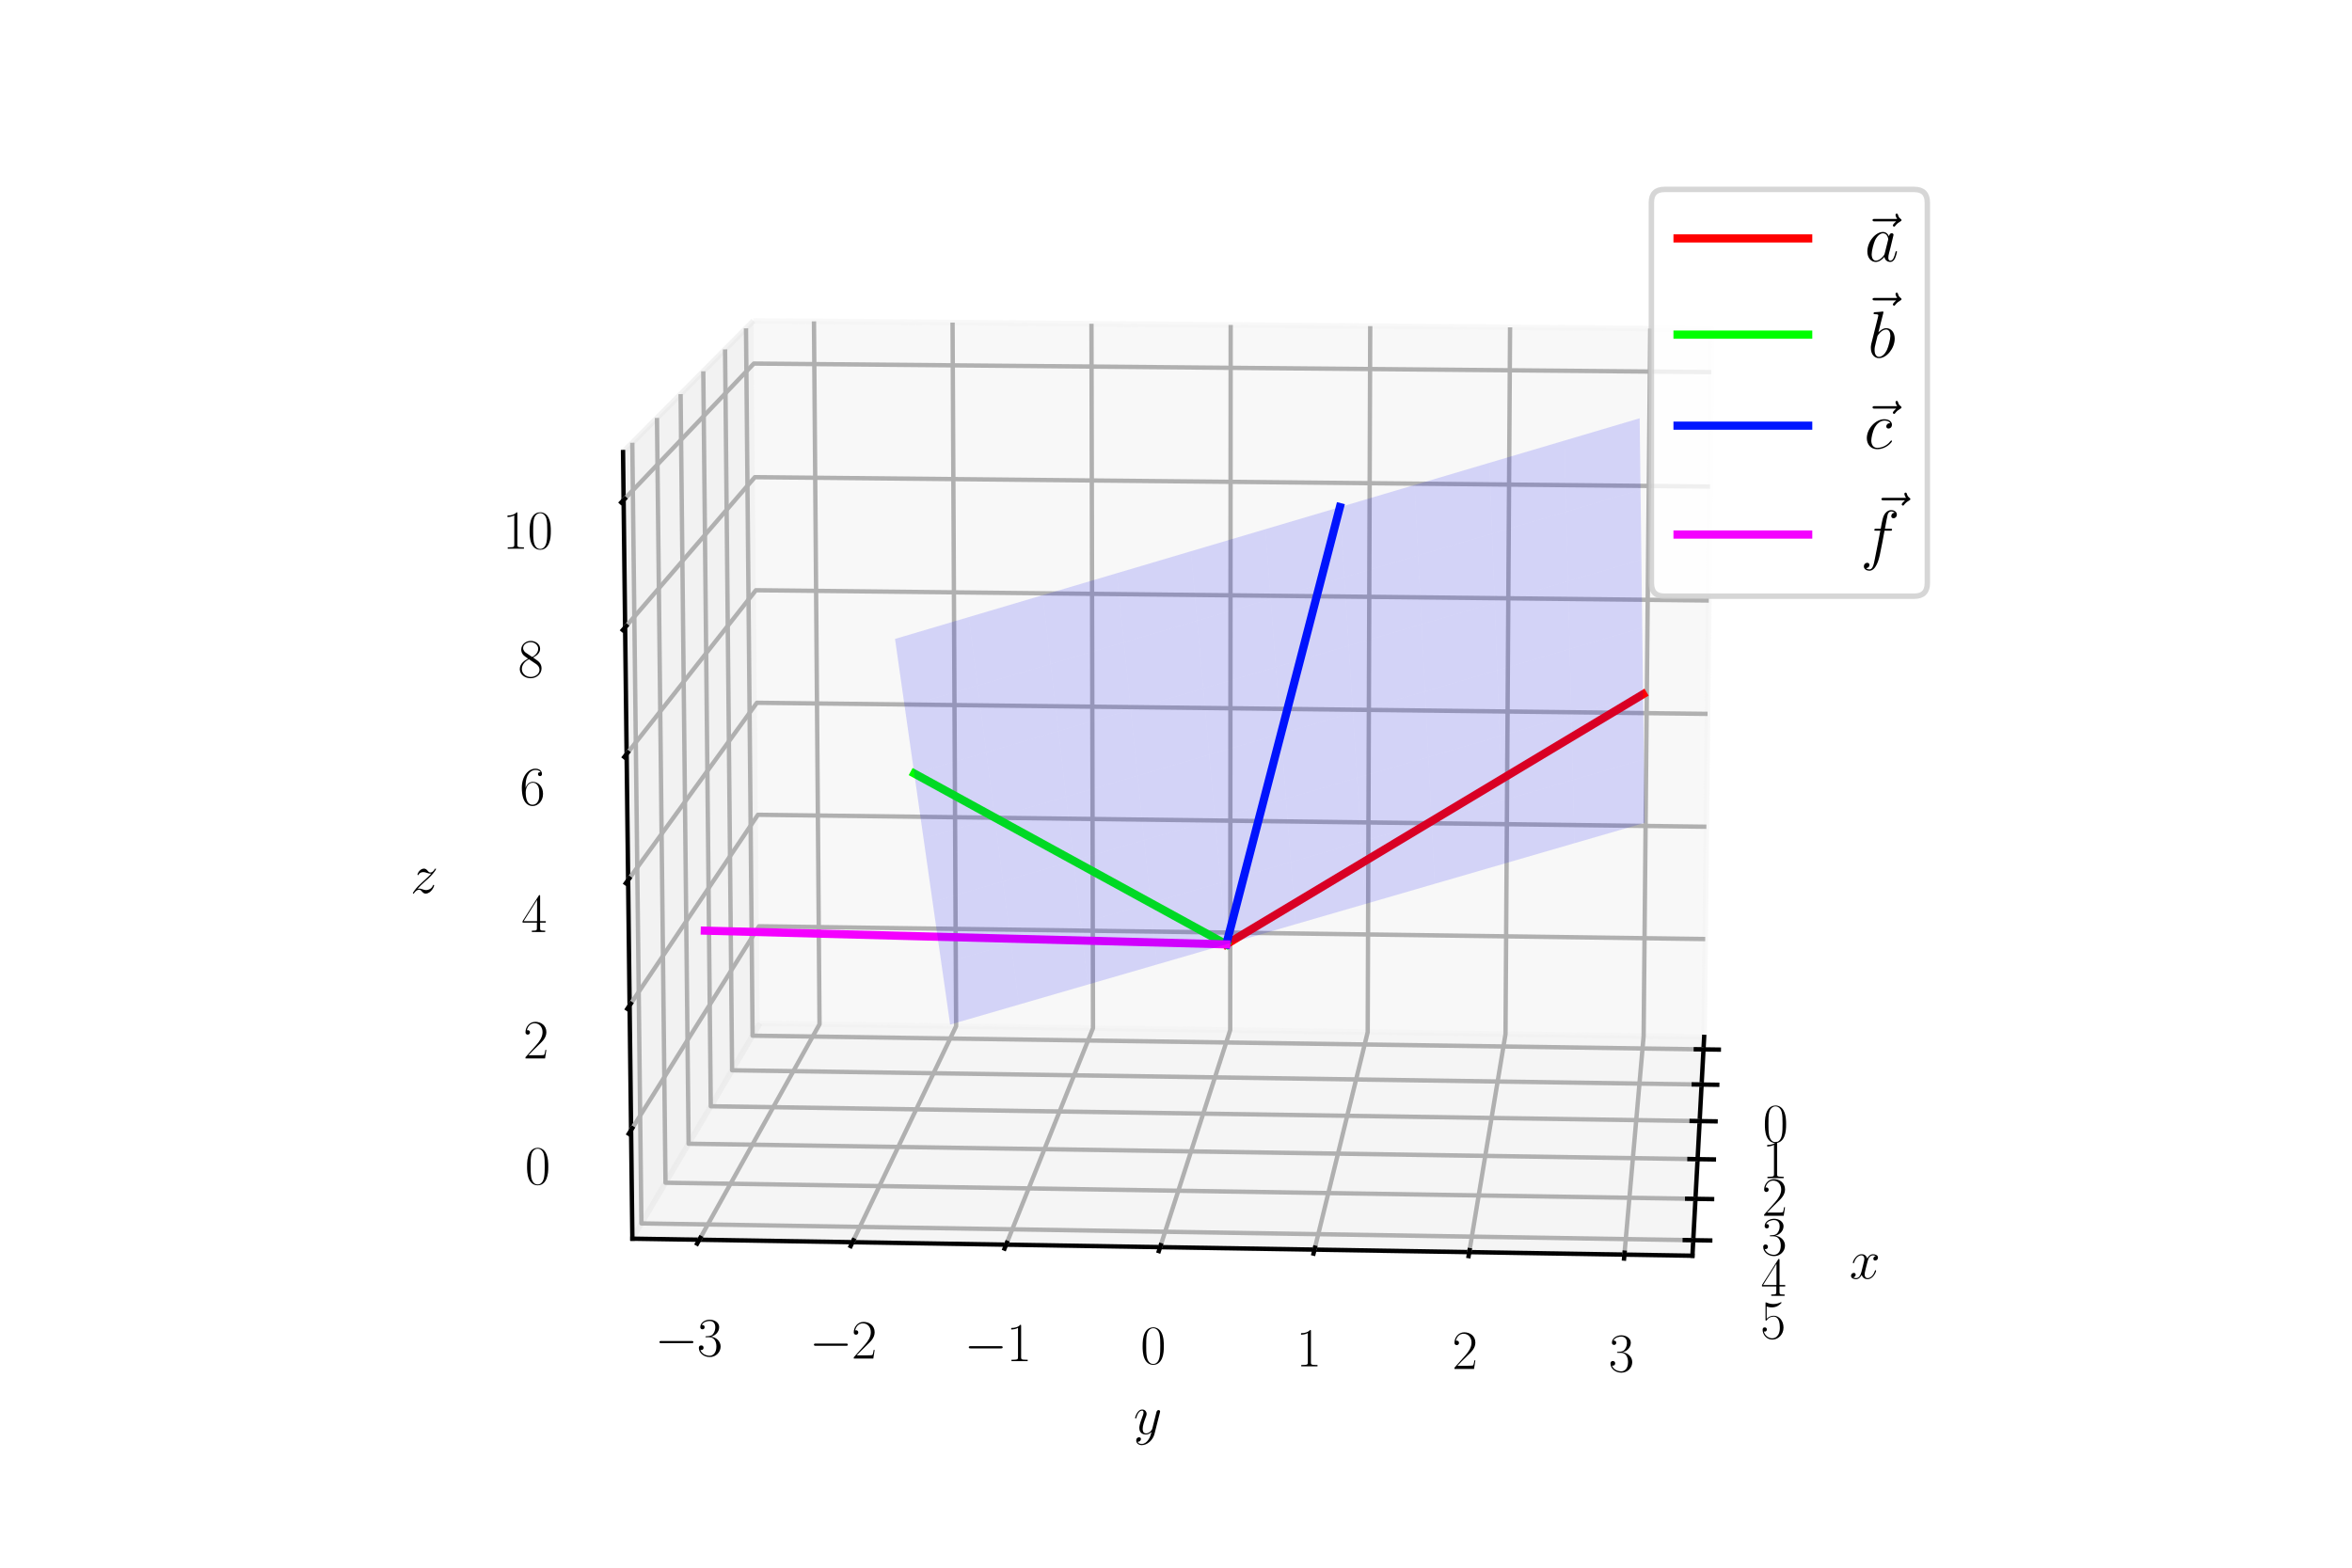<?xml version="1.0" encoding="utf-8" standalone="no"?>
<!DOCTYPE svg PUBLIC "-//W3C//DTD SVG 1.1//EN"
  "http://www.w3.org/Graphics/SVG/1.1/DTD/svg11.dtd">
<svg xmlns:xlink="http://www.w3.org/1999/xlink" width="432pt" height="288pt" viewBox="0 0 432 288" xmlns="http://www.w3.org/2000/svg" version="1.1">
 <defs>
  <style type="text/css">*{stroke-linejoin: round; stroke-linecap: butt}</style>
 </defs>
 <g id="figure_1">
  <g id="patch_1">
   <path d="M 0 288 
L 432 288 
L 432 0 
L 0 0 
z
" style="fill: #ffffff"/>
  </g>
  <g id="patch_2">
   <path d="M 72 288 
L 360 288 
L 360 0 
L 72 0 
z
" style="fill: #ffffff"/>
  </g>
  <g id="pane3d_1">
   <g id="patch_3">
    <path d="M 139.566 188.008 
L 313.008 190.49 
L 314.387 60.451 
L 138.385 58.941 
" style="fill: #f2f2f2; opacity: 0.5; stroke: #f2f2f2; stroke-linejoin: miter"/>
   </g>
  </g>
  <g id="pane3d_2">
   <g id="patch_4">
    <path d="M 139.566 188.008 
L 116.152 227.558 
L 114.437 83.05 
L 138.385 58.941 
" style="fill: #e6e6e6; opacity: 0.5; stroke: #e6e6e6; stroke-linejoin: miter"/>
   </g>
  </g>
  <g id="pane3d_3">
   <g id="patch_5">
    <path d="M 139.566 188.008 
L 116.152 227.558 
L 310.852 230.69 
L 313.008 190.49 
" style="fill: #ececec; opacity: 0.5; stroke: #ececec; stroke-linejoin: miter"/>
   </g>
  </g>
  <g id="axis3d_1">
   <g id="line2d_1">
    <path d="M 313.008 190.49 
L 310.852 230.69 
" style="fill: none; stroke: #000000; stroke-width: 0.8; stroke-linecap: square"/>
   </g>
   <g id="text_1">
    <!-- $x$ -->
    <g transform="translate(339.697 234.901)scale(0.1 -0.1)">
     <defs>
      <path id="CMMI12-78" d="M 3034 2606 
C 2829 2567 2752 2414 2752 2293 
C 2752 2139 2874 2088 2963 2088 
C 3155 2088 3290 2254 3290 2427 
C 3290 2695 2982 2816 2714 2816 
C 2323 2816 2106 2433 2048 2312 
C 1901 2816 1504 2816 1389 2816 
C 736 2816 390 1980 390 1839 
C 390 1814 416 1782 461 1782 
C 512 1782 525 1820 538 1846 
C 755 2555 1184 2689 1370 2689 
C 1658 2689 1715 2420 1715 2267 
C 1715 2127 1677 1980 1600 1673 
L 1382 798 
C 1286 415 1101 64 762 64 
C 730 64 570 64 435 147 
C 666 192 717 383 717 460 
C 717 588 621 664 499 664 
C 346 664 179 530 179 326 
C 179 57 480 -64 755 -64 
C 1062 -64 1280 179 1414 441 
C 1517 64 1837 -64 2074 -64 
C 2726 -64 3072 773 3072 913 
C 3072 945 3046 971 3008 971 
C 2950 971 2944 939 2925 888 
C 2752 326 2381 64 2093 64 
C 1869 64 1747 230 1747 492 
C 1747 632 1773 734 1875 1156 
L 2099 2024 
C 2195 2408 2413 2689 2707 2689 
C 2720 2689 2899 2689 3034 2606 
z
" transform="scale(0.016)"/>
     </defs>
     <use xlink:href="#CMMI12-78" transform="scale(0.996)"/>
    </g>
   </g>
   <g id="Line3DCollection_1">
    <path d="M 312.885 192.783 
L 138.229 190.265 
L 137.02 60.315 
" style="fill: none; stroke: #b0b0b0; stroke-width: 0.8"/>
    <path d="M 312.539 199.24 
L 134.466 196.623 
L 133.176 64.185 
" style="fill: none; stroke: #b0b0b0; stroke-width: 0.8"/>
    <path d="M 312.179 205.958 
L 130.552 203.234 
L 129.175 68.212 
" style="fill: none; stroke: #b0b0b0; stroke-width: 0.8"/>
    <path d="M 311.803 212.951 
L 126.478 210.115 
L 125.009 72.406 
" style="fill: none; stroke: #b0b0b0; stroke-width: 0.8"/>
    <path d="M 311.413 220.238 
L 122.235 217.282 
L 120.667 76.778 
" style="fill: none; stroke: #b0b0b0; stroke-width: 0.8"/>
    <path d="M 311.005 227.837 
L 117.811 224.754 
L 116.137 81.338 
" style="fill: none; stroke: #b0b0b0; stroke-width: 0.8"/>
   </g>
   <g id="xtick_1">
    <g id="line2d_2">
     <path d="M 311.477 192.763 
L 315.702 192.823 
" style="fill: none; stroke: #000000; stroke-width: 0.8; stroke-linecap: square"/>
    </g>
    <g id="text_2">
     <!-- $\mathdefault{0}$ -->
     <g transform="translate(323.777 209.781)scale(0.1 -0.1)">
      <defs>
       <path id="CMR17-30" d="M 2688 2025 
C 2688 2416 2682 3080 2413 3591 
C 2176 4039 1798 4198 1466 4198 
C 1158 4198 768 4058 525 3597 
C 269 3118 243 2524 243 2025 
C 243 1661 250 1106 448 619 
C 723 -39 1216 -128 1466 -128 
C 1760 -128 2208 -7 2470 600 
C 2662 1042 2688 1559 2688 2025 
z
M 1466 -26 
C 1056 -26 813 325 723 812 
C 653 1188 653 1738 653 2096 
C 653 2588 653 2997 736 3387 
C 858 3929 1216 4096 1466 4096 
C 1728 4096 2067 3923 2189 3400 
C 2272 3036 2278 2607 2278 2096 
C 2278 1680 2278 1169 2202 792 
C 2067 95 1690 -26 1466 -26 
z
" transform="scale(0.016)"/>
      </defs>
      <use xlink:href="#CMR17-30" transform="scale(0.996)"/>
     </g>
    </g>
   </g>
   <g id="xtick_2">
    <g id="line2d_3">
     <path d="M 311.103 199.219 
L 315.411 199.282 
" style="fill: none; stroke: #000000; stroke-width: 0.8; stroke-linecap: square"/>
    </g>
    <g id="text_3">
     <!-- $\mathdefault{1}$ -->
     <g transform="translate(323.694 216.434)scale(0.1 -0.1)">
      <defs>
       <path id="CMR17-31" d="M 1702 4058 
C 1702 4192 1696 4192 1606 4192 
C 1357 3916 979 3827 621 3827 
C 602 3827 570 3827 563 3808 
C 557 3795 557 3782 557 3648 
C 755 3648 1088 3686 1344 3839 
L 1344 461 
C 1344 236 1331 160 781 160 
L 589 160 
L 589 0 
C 896 0 1216 0 1523 0 
C 1830 0 2150 0 2458 0 
L 2458 160 
L 2266 160 
C 1715 160 1702 230 1702 458 
L 1702 4058 
z
" transform="scale(0.016)"/>
      </defs>
      <use xlink:href="#CMR17-31" transform="scale(0.996)"/>
     </g>
    </g>
   </g>
   <g id="xtick_3">
    <g id="line2d_4">
     <path d="M 310.714 205.936 
L 315.108 206.002 
" style="fill: none; stroke: #000000; stroke-width: 0.8; stroke-linecap: square"/>
    </g>
    <g id="text_4">
     <!-- $\mathdefault{2}$ -->
     <g transform="translate(323.609 223.355)scale(0.1 -0.1)">
      <defs>
       <path id="CMR17-32" d="M 2669 989 
L 2554 989 
C 2490 536 2438 459 2413 420 
C 2381 369 1920 369 1830 369 
L 602 369 
C 832 619 1280 1072 1824 1597 
C 2214 1967 2669 2402 2669 3035 
C 2669 3790 2067 4224 1395 4224 
C 691 4224 262 3604 262 3030 
C 262 2780 448 2748 525 2748 
C 589 2748 781 2787 781 3010 
C 781 3207 614 3264 525 3264 
C 486 3264 448 3258 422 3245 
C 544 3790 915 4058 1306 4058 
C 1862 4058 2227 3617 2227 3035 
C 2227 2479 1901 2000 1536 1584 
L 262 146 
L 262 0 
L 2515 0 
L 2669 989 
z
" transform="scale(0.016)"/>
      </defs>
      <use xlink:href="#CMR17-32" transform="scale(0.996)"/>
     </g>
    </g>
   </g>
   <g id="xtick_4">
    <g id="line2d_5">
     <path d="M 310.309 212.928 
L 314.793 212.997 
" style="fill: none; stroke: #000000; stroke-width: 0.8; stroke-linecap: square"/>
    </g>
    <g id="text_5">
     <!-- $\mathdefault{3}$ -->
     <g transform="translate(323.52 230.559)scale(0.1 -0.1)">
      <defs>
       <path id="CMR17-33" d="M 1414 2157 
C 1984 2157 2234 1662 2234 1090 
C 2234 320 1824 25 1453 25 
C 1114 25 563 194 390 693 
C 422 680 454 680 486 680 
C 640 680 755 782 755 948 
C 755 1133 614 1216 486 1216 
C 378 1216 211 1165 211 926 
C 211 335 787 -128 1466 -128 
C 2176 -128 2720 430 2720 1085 
C 2720 1707 2208 2157 1600 2227 
C 2086 2328 2554 2756 2554 3329 
C 2554 3820 2048 4179 1472 4179 
C 890 4179 378 3829 378 3329 
C 378 3110 544 3072 627 3072 
C 762 3072 877 3155 877 3321 
C 877 3486 762 3569 627 3569 
C 602 3569 570 3569 544 3557 
C 730 3959 1235 4032 1459 4032 
C 1683 4032 2106 3925 2106 3320 
C 2106 3143 2080 2828 1862 2550 
C 1670 2304 1453 2304 1242 2284 
C 1210 2284 1062 2269 1037 2269 
C 992 2263 966 2257 966 2208 
C 966 2163 973 2157 1101 2157 
L 1414 2157 
z
" transform="scale(0.016)"/>
      </defs>
      <use xlink:href="#CMR17-33" transform="scale(0.996)"/>
     </g>
    </g>
   </g>
   <g id="xtick_5">
    <g id="line2d_6">
     <path d="M 309.887 220.214 
L 314.465 220.286 
" style="fill: none; stroke: #000000; stroke-width: 0.8; stroke-linecap: square"/>
    </g>
    <g id="text_6">
     <!-- $\mathdefault{4}$ -->
     <g transform="translate(323.427 238.066)scale(0.1 -0.1)">
      <defs>
       <path id="CMR17-34" d="M 2150 4122 
C 2150 4256 2144 4256 2029 4256 
L 128 1254 
L 128 1088 
L 1779 1088 
L 1779 457 
C 1779 224 1766 160 1318 160 
L 1197 160 
L 1197 0 
C 1402 0 1747 0 1965 0 
C 2182 0 2528 0 2733 0 
L 2733 160 
L 2611 160 
C 2163 160 2150 224 2150 457 
L 2150 1088 
L 2803 1088 
L 2803 1254 
L 2150 1254 
L 2150 4122 
z
M 1798 3703 
L 1798 1254 
L 256 1254 
L 1798 3703 
z
" transform="scale(0.016)"/>
      </defs>
      <use xlink:href="#CMR17-34" transform="scale(0.996)"/>
     </g>
    </g>
   </g>
   <g id="xtick_6">
    <g id="line2d_7">
     <path d="M 309.446 227.813 
L 314.123 227.887 
" style="fill: none; stroke: #000000; stroke-width: 0.8; stroke-linecap: square"/>
    </g>
    <g id="text_7">
     <!-- $\mathdefault{5}$ -->
     <g transform="translate(323.331 245.895)scale(0.1 -0.1)">
      <defs>
       <path id="CMR17-35" d="M 730 3692 
C 794 3666 1056 3584 1325 3584 
C 1920 3584 2246 3911 2432 4100 
C 2432 4157 2432 4192 2394 4192 
C 2387 4192 2374 4192 2323 4163 
C 2099 4058 1837 3973 1517 3973 
C 1325 3973 1037 3999 723 4139 
C 653 4171 640 4171 634 4171 
C 602 4171 595 4164 595 4037 
L 595 2203 
C 595 2089 595 2057 659 2057 
C 691 2057 704 2070 736 2114 
C 941 2401 1222 2522 1542 2522 
C 1766 2522 2246 2382 2246 1289 
C 2246 1085 2246 715 2054 421 
C 1894 159 1645 25 1370 25 
C 947 25 518 320 403 814 
C 429 807 480 795 506 795 
C 589 795 749 840 749 1038 
C 749 1210 627 1280 506 1280 
C 358 1280 262 1190 262 1011 
C 262 454 704 -128 1382 -128 
C 2042 -128 2669 440 2669 1264 
C 2669 2030 2170 2624 1549 2624 
C 1222 2624 947 2503 730 2274 
L 730 3692 
z
" transform="scale(0.016)"/>
      </defs>
      <use xlink:href="#CMR17-35" transform="scale(0.996)"/>
     </g>
    </g>
   </g>
  </g>
  <g id="axis3d_2">
   <g id="line2d_8">
    <path d="M 116.152 227.558 
L 310.852 230.69 
" style="fill: none; stroke: #000000; stroke-width: 0.8; stroke-linecap: square"/>
   </g>
   <g id="text_8">
    <!-- $y$ -->
    <g transform="translate(208.206 263.43)scale(0.1 -0.1)">
     <defs>
      <path id="CMMI12-79" d="M 1683 -700 
C 1510 -939 1261 -1152 947 -1152 
C 870 -1152 563 -1152 467 -889 
C 486 -895 518 -895 531 -895 
C 723 -895 851 -729 851 -582 
C 851 -435 730 -384 634 -384 
C 531 -384 307 -458 307 -759 
C 307 -1071 582 -1286 947 -1286 
C 1587 -1286 2234 -700 2413 6 
L 3040 2485 
C 3046 2517 3059 2556 3059 2594 
C 3059 2689 2982 2753 2886 2753 
C 2829 2753 2694 2727 2643 2535 
L 2170 658 
C 2138 543 2138 530 2086 460 
C 1958 281 1747 64 1440 64 
C 1082 64 1050 415 1050 588 
C 1050 952 1222 1443 1395 1903 
C 1466 2088 1504 2178 1504 2305 
C 1504 2574 1312 2816 998 2816 
C 410 2816 173 1890 173 1839 
C 173 1814 198 1782 243 1782 
C 301 1782 307 1807 333 1897 
C 486 2433 730 2689 979 2689 
C 1037 2689 1146 2689 1146 2478 
C 1146 2312 1075 2127 979 1884 
C 666 1047 666 837 666 683 
C 666 77 1101 -64 1421 -64 
C 1606 -64 1837 -6 2061 230 
L 2067 224 
C 1971 -147 1907 -392 1683 -700 
z
" transform="scale(0.016)"/>
     </defs>
     <use xlink:href="#CMMI12-79" transform="scale(0.996)"/>
    </g>
   </g>
   <g id="Line3DCollection_2">
    <path d="M 149.504 59.036 
L 150.524 188.165 
L 128.442 227.756 
" style="fill: none; stroke: #b0b0b0; stroke-width: 0.8"/>
    <path d="M 174.96 59.255 
L 175.611 188.524 
L 156.585 228.208 
" style="fill: none; stroke: #b0b0b0; stroke-width: 0.8"/>
    <path d="M 200.473 59.474 
L 200.755 188.884 
L 184.798 228.662 
" style="fill: none; stroke: #b0b0b0; stroke-width: 0.8"/>
    <path d="M 226.044 59.693 
L 225.954 189.244 
L 213.083 229.117 
" style="fill: none; stroke: #b0b0b0; stroke-width: 0.8"/>
    <path d="M 251.673 59.913 
L 251.21 189.606 
L 241.438 229.573 
" style="fill: none; stroke: #b0b0b0; stroke-width: 0.8"/>
    <path d="M 277.36 60.134 
L 276.522 189.968 
L 269.864 230.03 
" style="fill: none; stroke: #b0b0b0; stroke-width: 0.8"/>
    <path d="M 303.105 60.355 
L 301.891 190.331 
L 298.362 230.489 
" style="fill: none; stroke: #b0b0b0; stroke-width: 0.8"/>
   </g>
   <g id="xtick_7">
    <g id="line2d_9">
     <path d="M 128.64 227.4 
L 128.045 228.468 
" style="fill: none; stroke: #000000; stroke-width: 0.8; stroke-linecap: square"/>
    </g>
    <g id="text_9">
     <!-- $\mathdefault{−3}$ -->
     <g transform="translate(120.276 249.104)scale(0.1 -0.1)">
      <defs>
       <path id="CMSY10-0" d="M 4218 1472 
C 4326 1472 4442 1472 4442 1600 
C 4442 1728 4326 1728 4218 1728 
L 755 1728 
C 646 1728 531 1728 531 1600 
C 531 1472 646 1472 755 1472 
L 4218 1472 
z
" transform="scale(0.016)"/>
      </defs>
      <use xlink:href="#CMSY10-0" transform="scale(0.996)"/>
      <use xlink:href="#CMR17-33" transform="translate(77.487 0)scale(0.996)"/>
     </g>
    </g>
   </g>
   <g id="xtick_8">
    <g id="line2d_10">
     <path d="M 156.756 227.852 
L 156.243 228.923 
" style="fill: none; stroke: #000000; stroke-width: 0.8; stroke-linecap: square"/>
    </g>
    <g id="text_10">
     <!-- $\mathdefault{−2}$ -->
     <g transform="translate(148.648 249.579)scale(0.1 -0.1)">
      <use xlink:href="#CMSY10-0" transform="scale(0.996)"/>
      <use xlink:href="#CMR17-32" transform="translate(77.487 0)scale(0.996)"/>
     </g>
    </g>
   </g>
   <g id="xtick_9">
    <g id="line2d_11">
     <path d="M 184.942 228.305 
L 184.511 229.378 
" style="fill: none; stroke: #000000; stroke-width: 0.8; stroke-linecap: square"/>
    </g>
    <g id="text_11">
     <!-- $\mathdefault{−1}$ -->
     <g transform="translate(177.092 250.055)scale(0.1 -0.1)">
      <use xlink:href="#CMSY10-0" transform="scale(0.996)"/>
      <use xlink:href="#CMR17-31" transform="translate(77.487 0)scale(0.996)"/>
     </g>
    </g>
   </g>
   <g id="xtick_10">
    <g id="line2d_12">
     <path d="M 213.198 228.759 
L 212.851 229.835 
" style="fill: none; stroke: #000000; stroke-width: 0.8; stroke-linecap: square"/>
    </g>
    <g id="text_12">
     <!-- $\mathdefault{0}$ -->
     <g transform="translate(209.483 250.532)scale(0.1 -0.1)">
      <use xlink:href="#CMR17-30" transform="scale(0.996)"/>
     </g>
    </g>
   </g>
   <g id="xtick_11">
    <g id="line2d_13">
     <path d="M 241.525 229.214 
L 241.262 230.293 
" style="fill: none; stroke: #000000; stroke-width: 0.8; stroke-linecap: square"/>
    </g>
    <g id="text_13">
     <!-- $\mathdefault{1}$ -->
     <g transform="translate(238.071 251.01)scale(0.1 -0.1)">
      <use xlink:href="#CMR17-31" transform="scale(0.996)"/>
     </g>
    </g>
   </g>
   <g id="xtick_12">
    <g id="line2d_14">
     <path d="M 269.924 229.671 
L 269.744 230.752 
" style="fill: none; stroke: #000000; stroke-width: 0.8; stroke-linecap: square"/>
    </g>
    <g id="text_14">
     <!-- $\mathdefault{2}$ -->
     <g transform="translate(266.732 251.489)scale(0.1 -0.1)">
      <use xlink:href="#CMR17-32" transform="scale(0.996)"/>
     </g>
    </g>
   </g>
   <g id="xtick_13">
    <g id="line2d_15">
     <path d="M 298.394 230.128 
L 298.298 231.212 
" style="fill: none; stroke: #000000; stroke-width: 0.8; stroke-linecap: square"/>
    </g>
    <g id="text_15">
     <!-- $\mathdefault{3}$ -->
     <g transform="translate(295.465 251.97)scale(0.1 -0.1)">
      <use xlink:href="#CMR17-33" transform="scale(0.996)"/>
     </g>
    </g>
   </g>
  </g>
  <g id="axis3d_3">
   <g id="line2d_16">
    <path d="M 116.152 227.558 
L 114.437 83.05 
" style="fill: none; stroke: #000000; stroke-width: 0.8; stroke-linecap: square"/>
   </g>
   <g id="text_16">
    <!-- $z$ -->
    <g transform="translate(75.395 164.061)scale(0.1 -0.1)">
     <defs>
      <path id="CMMI12-7a" d="M 813 486 
C 1088 803 1312 1004 1632 1296 
C 2016 1632 2182 1793 2272 1891 
C 2720 2338 2944 2713 2944 2764 
C 2944 2816 2893 2816 2880 2816 
C 2835 2816 2822 2793 2790 2750 
C 2630 2494 2477 2367 2310 2367 
C 2176 2367 2106 2421 1984 2565 
C 1850 2715 1741 2816 1555 2816 
C 1088 2816 806 2257 806 2128 
C 806 2108 813 2068 870 2068 
C 922 2068 928 2091 947 2133 
C 1056 2372 1363 2414 1485 2414 
C 1619 2414 1747 2376 1882 2327 
C 2125 2240 2227 2240 2291 2240 
C 2336 2240 2362 2240 2394 2246 
C 2182 1994 1837 1683 1549 1418 
L 902 816 
C 512 415 275 33 275 -12 
C 275 -51 307 -64 346 -64 
C 384 -64 390 -57 435 14 
C 538 163 742 384 979 384 
C 1114 384 1178 342 1306 193 
C 1427 61 1536 -64 1741 -64 
C 2368 -64 2726 732 2726 876 
C 2726 903 2720 942 2656 942 
C 2605 942 2598 917 2579 855 
C 2438 488 2061 338 1811 338 
C 1677 338 1549 376 1414 425 
C 1158 512 1088 512 1005 512 
C 941 512 870 512 813 486 
z
" transform="scale(0.016)"/>
     </defs>
     <use xlink:href="#CMMI12-7a" transform="scale(0.996)"/>
    </g>
   </g>
   <g id="Line3DCollection_3">
    <path d="M 115.915 207.61 
L 139.403 170.164 
L 313.199 172.514 
" style="fill: none; stroke: #b0b0b0; stroke-width: 0.8"/>
    <path d="M 115.643 184.701 
L 139.215 149.682 
L 313.418 151.879 
" style="fill: none; stroke: #b0b0b0; stroke-width: 0.8"/>
    <path d="M 115.37 161.672 
L 139.027 129.105 
L 313.637 131.147 
" style="fill: none; stroke: #b0b0b0; stroke-width: 0.8"/>
    <path d="M 115.095 138.522 
L 138.838 108.431 
L 313.858 110.317 
" style="fill: none; stroke: #b0b0b0; stroke-width: 0.8"/>
    <path d="M 114.819 115.25 
L 138.648 87.66 
L 314.08 89.389 
" style="fill: none; stroke: #b0b0b0; stroke-width: 0.8"/>
    <path d="M 114.541 91.855 
L 138.457 66.792 
L 314.303 68.362 
" style="fill: none; stroke: #b0b0b0; stroke-width: 0.8"/>
   </g>
   <g id="xtick_14">
    <g id="line2d_17">
     <path d="M 116.126 207.274 
L 115.492 208.284 
" style="fill: none; stroke: #000000; stroke-width: 0.8; stroke-linecap: square"/>
    </g>
    <g id="text_17">
     <!-- $\mathdefault{0}$ -->
     <g transform="translate(96.42 217.554)scale(0.1 -0.1)">
      <use xlink:href="#CMR17-30" transform="scale(0.996)"/>
     </g>
    </g>
   </g>
   <g id="xtick_15">
    <g id="line2d_18">
     <path d="M 115.855 184.387 
L 115.219 185.332 
" style="fill: none; stroke: #000000; stroke-width: 0.8; stroke-linecap: square"/>
    </g>
    <g id="text_18">
     <!-- $\mathdefault{2}$ -->
     <g transform="translate(96.101 194.45)scale(0.1 -0.1)">
      <use xlink:href="#CMR17-32" transform="scale(0.996)"/>
     </g>
    </g>
   </g>
   <g id="xtick_16">
    <g id="line2d_19">
     <path d="M 115.582 161.38 
L 114.944 162.259 
" style="fill: none; stroke: #000000; stroke-width: 0.8; stroke-linecap: square"/>
    </g>
    <g id="text_19">
     <!-- $\mathdefault{4}$ -->
     <g transform="translate(95.78 171.223)scale(0.1 -0.1)">
      <use xlink:href="#CMR17-34" transform="scale(0.996)"/>
     </g>
    </g>
   </g>
   <g id="xtick_17">
    <g id="line2d_20">
     <path d="M 115.308 138.252 
L 114.667 139.064 
" style="fill: none; stroke: #000000; stroke-width: 0.8; stroke-linecap: square"/>
    </g>
    <g id="text_20">
     <!-- $\mathdefault{6}$ -->
     <g transform="translate(95.458 147.874)scale(0.1 -0.1)">
      <defs>
       <path id="CMR17-36" d="M 678 2176 
C 678 3690 1395 4032 1811 4032 
C 1946 4032 2272 4009 2400 3776 
C 2298 3776 2106 3776 2106 3553 
C 2106 3381 2246 3323 2336 3323 
C 2394 3323 2566 3348 2566 3560 
C 2566 3954 2246 4179 1805 4179 
C 1043 4179 243 3390 243 1984 
C 243 253 966 -128 1478 -128 
C 2099 -128 2688 427 2688 1283 
C 2688 2081 2170 2662 1517 2662 
C 1126 2662 838 2407 678 1960 
L 678 2176 
z
M 1478 25 
C 691 25 691 1200 691 1436 
C 691 1896 909 2560 1504 2560 
C 1613 2560 1926 2560 2138 2120 
C 2253 1870 2253 1609 2253 1289 
C 2253 944 2253 690 2118 434 
C 1978 171 1773 25 1478 25 
z
" transform="scale(0.016)"/>
      </defs>
      <use xlink:href="#CMR17-36" transform="scale(0.996)"/>
     </g>
    </g>
   </g>
   <g id="xtick_18">
    <g id="line2d_21">
     <path d="M 115.033 115.002 
L 114.389 115.747 
" style="fill: none; stroke: #000000; stroke-width: 0.8; stroke-linecap: square"/>
    </g>
    <g id="text_21">
     <!-- $\mathdefault{8}$ -->
     <g transform="translate(95.134 124.4)scale(0.1 -0.1)">
      <defs>
       <path id="CMR17-38" d="M 1741 2264 
C 2144 2467 2554 2773 2554 3263 
C 2554 3841 1990 4179 1472 4179 
C 890 4179 378 3759 378 3180 
C 378 3021 416 2747 666 2505 
C 730 2442 998 2251 1171 2130 
C 883 1983 211 1634 211 934 
C 211 279 838 -128 1459 -128 
C 2144 -128 2720 362 2720 1010 
C 2720 1590 2330 1857 2074 2029 
L 1741 2264 
z
M 902 2822 
C 851 2854 595 3051 595 3351 
C 595 3739 998 4032 1459 4032 
C 1965 4032 2336 3676 2336 3262 
C 2336 2669 1670 2331 1638 2331 
C 1632 2331 1626 2331 1574 2370 
L 902 2822 
z
M 2080 1519 
C 2176 1449 2483 1240 2483 851 
C 2483 381 2010 25 1472 25 
C 890 25 448 438 448 940 
C 448 1443 838 1862 1280 2060 
L 2080 1519 
z
" transform="scale(0.016)"/>
      </defs>
      <use xlink:href="#CMR17-38" transform="scale(0.996)"/>
     </g>
    </g>
   </g>
   <g id="xtick_19">
    <g id="line2d_22">
     <path d="M 114.756 91.629 
L 114.11 92.307 
" style="fill: none; stroke: #000000; stroke-width: 0.8; stroke-linecap: square"/>
    </g>
    <g id="text_22">
     <!-- $\mathdefault{10}$ -->
     <g transform="translate(92.317 100.801)scale(0.1 -0.1)">
      <use xlink:href="#CMR17-31" transform="scale(0.996)"/>
      <use xlink:href="#CMR17-30" transform="translate(45.69 0)scale(0.996)"/>
     </g>
    </g>
   </g>
  </g>
  <g id="axes_1">
   <g id="line2d_23">
    <path d="M 225.231 173.488 
L 301.786 127.539 
" clip-path="url(#p54798515a1)" style="fill: none; stroke: #ff0000; stroke-width: 1.5; stroke-linecap: square"/>
   </g>
   <g id="line2d_24">
    <path d="M 225.231 173.488 
L 167.924 142.102 
" clip-path="url(#p54798515a1)" style="fill: none; stroke: #00ff00; stroke-width: 1.5; stroke-linecap: square"/>
   </g>
   <g id="line2d_25">
    <path d="M 225.231 173.488 
L 246.1 93.161 
" clip-path="url(#p54798515a1)" style="fill: none; stroke: #0016ff; stroke-width: 1.5; stroke-linecap: square"/>
   </g>
   <g id="line2d_26">
    <path d="M 225.231 173.488 
L 129.453 170.971 
" clip-path="url(#p54798515a1)" style="fill: none; stroke: #f400ff; stroke-width: 1.5; stroke-linecap: square"/>
   </g>
   <g id="Poly3DCollection_1">
    <path d="M 174.512 188.223 
L 172.921 177.085 
L 185.705 173.36 
L 187.154 184.55 
z
" clip-path="url(#p54798515a1)" style="fill: #0000f5; fill-opacity: 0.15"/>
    <path d="M 187.154 184.55 
L 185.705 173.36 
L 198.515 169.627 
L 199.821 180.87 
z
" clip-path="url(#p54798515a1)" style="fill: #0000f5; fill-opacity: 0.15"/>
    <path d="M 199.821 180.87 
L 198.515 169.627 
L 211.35 165.886 
L 212.513 177.183 
z
" clip-path="url(#p54798515a1)" style="fill: #0000f5; fill-opacity: 0.15"/>
    <path d="M 212.513 177.183 
L 211.35 165.886 
L 224.212 162.137 
L 225.231 173.488 
z
" clip-path="url(#p54798515a1)" style="fill: #0000f5; fill-opacity: 0.15"/>
    <path d="M 225.231 173.488 
L 224.212 162.137 
L 237.099 158.381 
L 237.974 169.786 
z
" clip-path="url(#p54798515a1)" style="fill: #0000f5; fill-opacity: 0.15"/>
    <path d="M 237.974 169.786 
L 237.099 158.381 
L 250.013 154.618 
L 250.743 166.076 
z
" clip-path="url(#p54798515a1)" style="fill: #0000f5; fill-opacity: 0.15"/>
    <path d="M 250.743 166.076 
L 250.013 154.618 
L 262.954 150.846 
L 263.538 162.359 
z
" clip-path="url(#p54798515a1)" style="fill: #0000f5; fill-opacity: 0.15"/>
    <path d="M 263.538 162.359 
L 262.954 150.846 
L 275.92 147.068 
L 276.358 158.634 
z
" clip-path="url(#p54798515a1)" style="fill: #0000f5; fill-opacity: 0.15"/>
    <path d="M 276.358 158.634 
L 275.92 147.068 
L 288.913 143.281 
L 289.204 154.902 
z
" clip-path="url(#p54798515a1)" style="fill: #0000f5; fill-opacity: 0.15"/>
    <path d="M 289.204 154.902 
L 288.913 143.281 
L 301.933 139.486 
L 302.076 151.163 
z
" clip-path="url(#p54798515a1)" style="fill: #0000f5; fill-opacity: 0.15"/>
    <path d="M 172.921 177.085 
L 171.294 165.692 
L 184.223 161.912 
L 185.705 173.36 
z
" clip-path="url(#p54798515a1)" style="fill: #0000f5; fill-opacity: 0.15"/>
    <path d="M 185.705 173.36 
L 184.223 161.912 
L 197.178 158.124 
L 198.515 169.627 
z
" clip-path="url(#p54798515a1)" style="fill: #0000f5; fill-opacity: 0.15"/>
    <path d="M 198.515 169.627 
L 197.178 158.124 
L 210.16 154.329 
L 211.35 165.886 
z
" clip-path="url(#p54798515a1)" style="fill: #0000f5; fill-opacity: 0.15"/>
    <path d="M 211.35 165.886 
L 210.16 154.329 
L 223.169 150.525 
L 224.212 162.137 
z
" clip-path="url(#p54798515a1)" style="fill: #0000f5; fill-opacity: 0.15"/>
    <path d="M 224.212 162.137 
L 223.169 150.525 
L 236.205 146.714 
L 237.099 158.381 
z
" clip-path="url(#p54798515a1)" style="fill: #0000f5; fill-opacity: 0.15"/>
    <path d="M 237.099 158.381 
L 236.205 146.714 
L 249.267 142.895 
L 250.013 154.618 
z
" clip-path="url(#p54798515a1)" style="fill: #0000f5; fill-opacity: 0.15"/>
    <path d="M 250.013 154.618 
L 249.267 142.895 
L 262.356 139.068 
L 262.954 150.846 
z
" clip-path="url(#p54798515a1)" style="fill: #0000f5; fill-opacity: 0.15"/>
    <path d="M 262.954 150.846 
L 262.356 139.068 
L 275.472 135.233 
L 275.92 147.068 
z
" clip-path="url(#p54798515a1)" style="fill: #0000f5; fill-opacity: 0.15"/>
    <path d="M 275.92 147.068 
L 275.472 135.233 
L 288.615 131.39 
L 288.913 143.281 
z
" clip-path="url(#p54798515a1)" style="fill: #0000f5; fill-opacity: 0.15"/>
    <path d="M 288.913 143.281 
L 288.615 131.39 
L 301.786 127.539 
L 301.933 139.486 
z
" clip-path="url(#p54798515a1)" style="fill: #0000f5; fill-opacity: 0.15"/>
    <path d="M 171.294 165.692 
L 169.629 154.034 
L 182.706 150.198 
L 184.223 161.912 
z
" clip-path="url(#p54798515a1)" style="fill: #0000f5; fill-opacity: 0.15"/>
    <path d="M 184.223 161.912 
L 182.706 150.198 
L 195.811 146.354 
L 197.178 158.124 
z
" clip-path="url(#p54798515a1)" style="fill: #0000f5; fill-opacity: 0.15"/>
    <path d="M 197.178 158.124 
L 195.811 146.354 
L 208.943 142.502 
L 210.16 154.329 
z
" clip-path="url(#p54798515a1)" style="fill: #0000f5; fill-opacity: 0.15"/>
    <path d="M 210.16 154.329 
L 208.943 142.502 
L 222.102 138.642 
L 223.169 150.525 
z
" clip-path="url(#p54798515a1)" style="fill: #0000f5; fill-opacity: 0.15"/>
    <path d="M 223.169 150.525 
L 222.102 138.642 
L 235.289 134.774 
L 236.205 146.714 
z
" clip-path="url(#p54798515a1)" style="fill: #0000f5; fill-opacity: 0.15"/>
    <path d="M 236.205 146.714 
L 235.289 134.774 
L 248.503 130.897 
L 249.267 142.895 
z
" clip-path="url(#p54798515a1)" style="fill: #0000f5; fill-opacity: 0.15"/>
    <path d="M 249.267 142.895 
L 248.503 130.897 
L 261.744 127.013 
L 262.356 139.068 
z
" clip-path="url(#p54798515a1)" style="fill: #0000f5; fill-opacity: 0.15"/>
    <path d="M 262.356 139.068 
L 261.744 127.013 
L 275.014 123.121 
L 275.472 135.233 
z
" clip-path="url(#p54798515a1)" style="fill: #0000f5; fill-opacity: 0.15"/>
    <path d="M 275.472 135.233 
L 275.014 123.121 
L 288.31 119.22 
L 288.615 131.39 
z
" clip-path="url(#p54798515a1)" style="fill: #0000f5; fill-opacity: 0.15"/>
    <path d="M 288.615 131.39 
L 288.31 119.22 
L 301.635 115.312 
L 301.786 127.539 
z
" clip-path="url(#p54798515a1)" style="fill: #0000f5; fill-opacity: 0.15"/>
    <path d="M 169.629 154.034 
L 167.924 142.102 
L 181.154 138.208 
L 182.706 150.198 
z
" clip-path="url(#p54798515a1)" style="fill: #0000f5; fill-opacity: 0.15"/>
    <path d="M 182.706 150.198 
L 181.154 138.208 
L 194.411 134.306 
L 195.811 146.354 
z
" clip-path="url(#p54798515a1)" style="fill: #0000f5; fill-opacity: 0.15"/>
    <path d="M 195.811 146.354 
L 194.411 134.306 
L 207.697 130.396 
L 208.943 142.502 
z
" clip-path="url(#p54798515a1)" style="fill: #0000f5; fill-opacity: 0.15"/>
    <path d="M 208.943 142.502 
L 207.697 130.396 
L 221.01 126.478 
L 222.102 138.642 
z
" clip-path="url(#p54798515a1)" style="fill: #0000f5; fill-opacity: 0.15"/>
    <path d="M 222.102 138.642 
L 221.01 126.478 
L 234.351 122.551 
L 235.289 134.774 
z
" clip-path="url(#p54798515a1)" style="fill: #0000f5; fill-opacity: 0.15"/>
    <path d="M 235.289 134.774 
L 234.351 122.551 
L 247.721 118.616 
L 248.503 130.897 
z
" clip-path="url(#p54798515a1)" style="fill: #0000f5; fill-opacity: 0.15"/>
    <path d="M 248.503 130.897 
L 247.721 118.616 
L 261.118 114.673 
L 261.744 127.013 
z
" clip-path="url(#p54798515a1)" style="fill: #0000f5; fill-opacity: 0.15"/>
    <path d="M 261.744 127.013 
L 261.118 114.673 
L 274.544 110.721 
L 275.014 123.121 
z
" clip-path="url(#p54798515a1)" style="fill: #0000f5; fill-opacity: 0.15"/>
    <path d="M 275.014 123.121 
L 274.544 110.721 
L 287.998 106.762 
L 288.31 119.22 
z
" clip-path="url(#p54798515a1)" style="fill: #0000f5; fill-opacity: 0.15"/>
    <path d="M 288.31 119.22 
L 287.998 106.762 
L 301.481 102.793 
L 301.635 115.312 
z
" clip-path="url(#p54798515a1)" style="fill: #0000f5; fill-opacity: 0.15"/>
    <path d="M 167.924 142.102 
L 166.179 129.886 
L 179.565 125.933 
L 181.154 138.208 
z
" clip-path="url(#p54798515a1)" style="fill: #0000f5; fill-opacity: 0.15"/>
    <path d="M 181.154 138.208 
L 179.565 125.933 
L 192.978 121.972 
L 194.411 134.306 
z
" clip-path="url(#p54798515a1)" style="fill: #0000f5; fill-opacity: 0.15"/>
    <path d="M 194.411 134.306 
L 192.978 121.972 
L 206.421 118.002 
L 207.697 130.396 
z
" clip-path="url(#p54798515a1)" style="fill: #0000f5; fill-opacity: 0.15"/>
    <path d="M 207.697 130.396 
L 206.421 118.002 
L 219.892 114.023 
L 221.01 126.478 
z
" clip-path="url(#p54798515a1)" style="fill: #0000f5; fill-opacity: 0.15"/>
    <path d="M 221.01 126.478 
L 219.892 114.023 
L 233.392 110.036 
L 234.351 122.551 
z
" clip-path="url(#p54798515a1)" style="fill: #0000f5; fill-opacity: 0.15"/>
    <path d="M 234.351 122.551 
L 233.392 110.036 
L 246.92 106.041 
L 247.721 118.616 
z
" clip-path="url(#p54798515a1)" style="fill: #0000f5; fill-opacity: 0.15"/>
    <path d="M 247.721 118.616 
L 246.92 106.041 
L 260.477 102.037 
L 261.118 114.673 
z
" clip-path="url(#p54798515a1)" style="fill: #0000f5; fill-opacity: 0.15"/>
    <path d="M 261.118 114.673 
L 260.477 102.037 
L 274.063 98.025 
L 274.544 110.721 
z
" clip-path="url(#p54798515a1)" style="fill: #0000f5; fill-opacity: 0.15"/>
    <path d="M 274.544 110.721 
L 274.063 98.025 
L 287.679 94.004 
L 287.998 106.762 
z
" clip-path="url(#p54798515a1)" style="fill: #0000f5; fill-opacity: 0.15"/>
    <path d="M 287.998 106.762 
L 287.679 94.004 
L 301.323 89.974 
L 301.481 102.793 
z
" clip-path="url(#p54798515a1)" style="fill: #0000f5; fill-opacity: 0.15"/>
    <path d="M 166.179 129.886 
L 164.392 117.376 
L 177.937 113.362 
L 179.565 125.933 
z
" clip-path="url(#p54798515a1)" style="fill: #0000f5; fill-opacity: 0.15"/>
    <path d="M 179.565 125.933 
L 177.937 113.362 
L 191.511 109.339 
L 192.978 121.972 
z
" clip-path="url(#p54798515a1)" style="fill: #0000f5; fill-opacity: 0.15"/>
    <path d="M 192.978 121.972 
L 191.511 109.339 
L 205.114 105.308 
L 206.421 118.002 
z
" clip-path="url(#p54798515a1)" style="fill: #0000f5; fill-opacity: 0.15"/>
    <path d="M 206.421 118.002 
L 205.114 105.308 
L 218.747 101.267 
L 219.892 114.023 
z
" clip-path="url(#p54798515a1)" style="fill: #0000f5; fill-opacity: 0.15"/>
    <path d="M 219.892 114.023 
L 218.747 101.267 
L 232.408 97.219 
L 233.392 110.036 
z
" clip-path="url(#p54798515a1)" style="fill: #0000f5; fill-opacity: 0.15"/>
    <path d="M 233.392 110.036 
L 232.408 97.219 
L 246.1 93.161 
L 246.92 106.041 
z
" clip-path="url(#p54798515a1)" style="fill: #0000f5; fill-opacity: 0.15"/>
    <path d="M 246.92 106.041 
L 246.1 93.161 
L 259.821 89.095 
L 260.477 102.037 
z
" clip-path="url(#p54798515a1)" style="fill: #0000f5; fill-opacity: 0.15"/>
    <path d="M 260.477 102.037 
L 259.821 89.095 
L 273.571 85.019 
L 274.063 98.025 
z
" clip-path="url(#p54798515a1)" style="fill: #0000f5; fill-opacity: 0.15"/>
    <path d="M 274.063 98.025 
L 273.571 85.019 
L 287.351 80.935 
L 287.679 94.004 
z
" clip-path="url(#p54798515a1)" style="fill: #0000f5; fill-opacity: 0.15"/>
    <path d="M 287.679 94.004 
L 287.351 80.935 
L 301.161 76.843 
L 301.323 89.974 
z
" clip-path="url(#p54798515a1)" style="fill: #0000f5; fill-opacity: 0.15"/>
   </g>
   <g id="legend_1">
    <g id="patch_6">
     <path d="M 305.719 109.526 
L 351.6 109.526 
Q 354 109.526 354 107.126 
L 354 37.2 
Q 354 34.8 351.6 34.8 
L 305.719 34.8 
Q 303.319 34.8 303.319 37.2 
L 303.319 107.126 
Q 303.319 109.526 305.719 109.526 
z
" style="fill: #ffffff; opacity: 0.8; stroke: #cccccc; stroke-linejoin: miter"/>
    </g>
    <g id="line2d_27">
     <path d="M 308.119 43.8 
L 320.119 43.8 
L 332.119 43.8 
" style="fill: none; stroke: #ff0000; stroke-width: 1.5; stroke-linecap: square"/>
    </g>
    <g id="text_23">
     <!-- $\vec{a}$ -->
     <g transform="translate(341.719 48)scale(0.12 -0.12)">
      <defs>
       <path id="CMMI12-7e" d="M 3424 3835 
C 3347 3764 3110 3540 3110 3451 
C 3110 3387 3168 3329 3232 3329 
C 3290 3329 3315 3368 3360 3432 
C 3514 3624 3686 3745 3834 3828 
C 3898 3867 3942 3886 3942 3956 
C 3942 4014 3891 4046 3853 4078 
C 3674 4200 3629 4372 3610 4449 
C 3590 4500 3571 4577 3482 4577 
C 3443 4577 3366 4552 3366 4456 
C 3366 4398 3405 4244 3526 4072 
L 1376 4072 
C 1267 4072 1158 4072 1158 3950 
C 1158 3835 1274 3835 1376 3835 
L 3424 3835 
z
" transform="scale(0.016)"/>
       <path id="CMMI12-61" d="M 1926 760 
C 1894 651 1894 639 1805 517 
C 1664 338 1382 64 1082 64 
C 819 64 672 300 672 677 
C 672 1028 870 1743 992 2012 
C 1210 2459 1510 2689 1760 2689 
C 2182 2689 2266 2165 2266 2114 
C 2266 2108 2246 2024 2240 2012 
L 1926 760 
z
M 2336 2395 
C 2266 2561 2093 2816 1760 2816 
C 1037 2816 256 1884 256 939 
C 256 307 627 -64 1062 -64 
C 1414 -64 1715 211 1894 422 
C 1958 45 2259 -64 2451 -64 
C 2643 -64 2797 51 2912 281 
C 3014 498 3104 888 3104 913 
C 3104 945 3078 971 3040 971 
C 2982 971 2976 939 2950 843 
C 2854 466 2733 64 2470 64 
C 2285 64 2272 230 2272 358 
C 2272 505 2291 575 2349 824 
C 2394 984 2426 1124 2477 1309 
C 2714 2267 2771 2497 2771 2535 
C 2771 2625 2701 2695 2605 2695 
C 2400 2695 2349 2472 2336 2395 
z
" transform="scale(0.016)"/>
      </defs>
      <use xlink:href="#CMMI12-7e" transform="scale(0.996)"/>
      <use xlink:href="#CMMI12-61" transform="translate(6.446 0)scale(0.996)"/>
     </g>
    </g>
    <g id="line2d_28">
     <path d="M 308.119 61.476 
L 320.119 61.476 
L 332.119 61.476 
" style="fill: none; stroke: #00ff00; stroke-width: 1.5; stroke-linecap: square"/>
    </g>
    <g id="text_24">
     <!-- $\vec{b}$ -->
     <g transform="translate(341.719 65.676)scale(0.12 -0.12)">
      <defs>
       <path id="CMMI12-62" d="M 1478 4257 
C 1485 4283 1498 4321 1498 4352 
C 1498 4416 1434 4416 1421 4416 
C 1414 4416 1184 4393 1069 4377 
C 960 4377 864 4358 749 4358 
C 595 4345 550 4339 550 4224 
C 550 4160 614 4160 678 4160 
C 1005 4160 1005 4103 1005 4040 
C 1005 3996 954 3811 928 3696 
L 774 3085 
C 710 2831 346 1387 320 1272 
C 288 1114 288 1005 288 922 
C 288 274 653 -64 1069 -64 
C 1811 -64 2579 888 2579 1814 
C 2579 2401 2246 2816 1766 2816 
C 1434 2816 1133 2542 1011 2414 
L 1478 4257 
z
M 1075 64 
C 870 64 646 217 646 715 
C 646 926 666 1047 781 1494 
C 800 1577 902 1986 928 2069 
C 941 2120 1318 2689 1754 2689 
C 2035 2689 2163 2408 2163 2076 
C 2163 1769 1984 1047 1824 715 
C 1664 370 1370 64 1075 64 
z
" transform="scale(0.016)"/>
      </defs>
      <use xlink:href="#CMMI12-7e" transform="translate(0 26.29)scale(0.996)"/>
      <use xlink:href="#CMMI12-62" transform="translate(11.312 0)scale(0.996)"/>
     </g>
    </g>
    <g id="line2d_29">
     <path d="M 308.119 78.201 
L 320.119 78.201 
L 332.119 78.201 
" style="fill: none; stroke: #0016ff; stroke-width: 1.5; stroke-linecap: square"/>
    </g>
    <g id="text_25">
     <!-- $\vec{c}$ -->
     <g transform="translate(341.719 82.401)scale(0.12 -0.12)">
      <defs>
       <path id="CMMI12-63" d="M 2502 2431 
C 2381 2431 2323 2431 2234 2355 
C 2195 2323 2125 2227 2125 2125 
C 2125 1997 2221 1920 2342 1920 
C 2496 1920 2669 2044 2669 2292 
C 2669 2588 2374 2816 1933 2816 
C 1094 2816 256 1903 256 996 
C 256 441 602 -64 1254 -64 
C 2125 -64 2675 622 2675 706 
C 2675 744 2637 776 2611 776 
C 2592 776 2586 770 2528 713 
C 2118 162 1510 64 1267 64 
C 826 64 685 446 685 764 
C 685 988 794 1605 1024 2039 
C 1190 2338 1536 2682 1939 2682 
C 2022 2682 2374 2682 2502 2431 
z
" transform="scale(0.016)"/>
      </defs>
      <use xlink:href="#CMMI12-7e" transform="scale(0.996)"/>
      <use xlink:href="#CMMI12-63" transform="translate(5.639 0)scale(0.996)"/>
     </g>
    </g>
    <g id="line2d_30">
     <path d="M 308.119 98.202 
L 320.119 98.202 
L 332.119 98.202 
" style="fill: none; stroke: #f400ff; stroke-width: 1.5; stroke-linecap: square"/>
    </g>
    <g id="text_26">
     <!-- $\vec{f}$ -->
     <g transform="translate(341.719 102.402)scale(0.12 -0.12)">
      <defs>
       <path id="CMMI12-66" d="M 2854 2566 
C 2982 2566 3034 2566 3034 2688 
C 3034 2752 2982 2752 2867 2752 
L 2349 2752 
C 2470 3429 2560 3897 2611 4107 
C 2650 4265 2784 4416 2950 4416 
C 3085 4416 3219 4358 3283 4298 
C 3034 4272 2957 4082 2957 3969 
C 2957 3837 3053 3759 3174 3759 
C 3302 3759 3494 3870 3494 4119 
C 3494 4393 3226 4544 2944 4544 
C 2669 4544 2400 4334 2272 4078 
C 2157 3848 2093 3611 1946 2752 
L 1517 2752 
C 1395 2752 1331 2752 1331 2637 
C 1331 2566 1370 2566 1498 2566 
L 1907 2566 
C 1792 1976 1530 542 1382 -137 
C 1274 -689 1178 -1152 858 -1152 
C 838 -1152 653 -1152 538 -1031 
C 864 -1005 864 -726 864 -720 
C 864 -593 768 -517 646 -517 
C 518 -517 326 -625 326 -867 
C 326 -1140 608 -1280 858 -1280 
C 1510 -1280 1779 -118 1850 199 
C 1965 688 2278 2376 2310 2566 
L 2854 2566 
z
" transform="scale(0.016)"/>
      </defs>
      <use xlink:href="#CMMI12-7e" transform="translate(13.569 26.29)scale(0.996)"/>
      <use xlink:href="#CMMI12-66" transform="scale(0.996)"/>
     </g>
    </g>
   </g>
  </g>
 </g>
 <defs>
  <clipPath id="p54798515a1">
   <rect x="72" y="0" width="288" height="288"/>
  </clipPath>
 </defs>
</svg>
